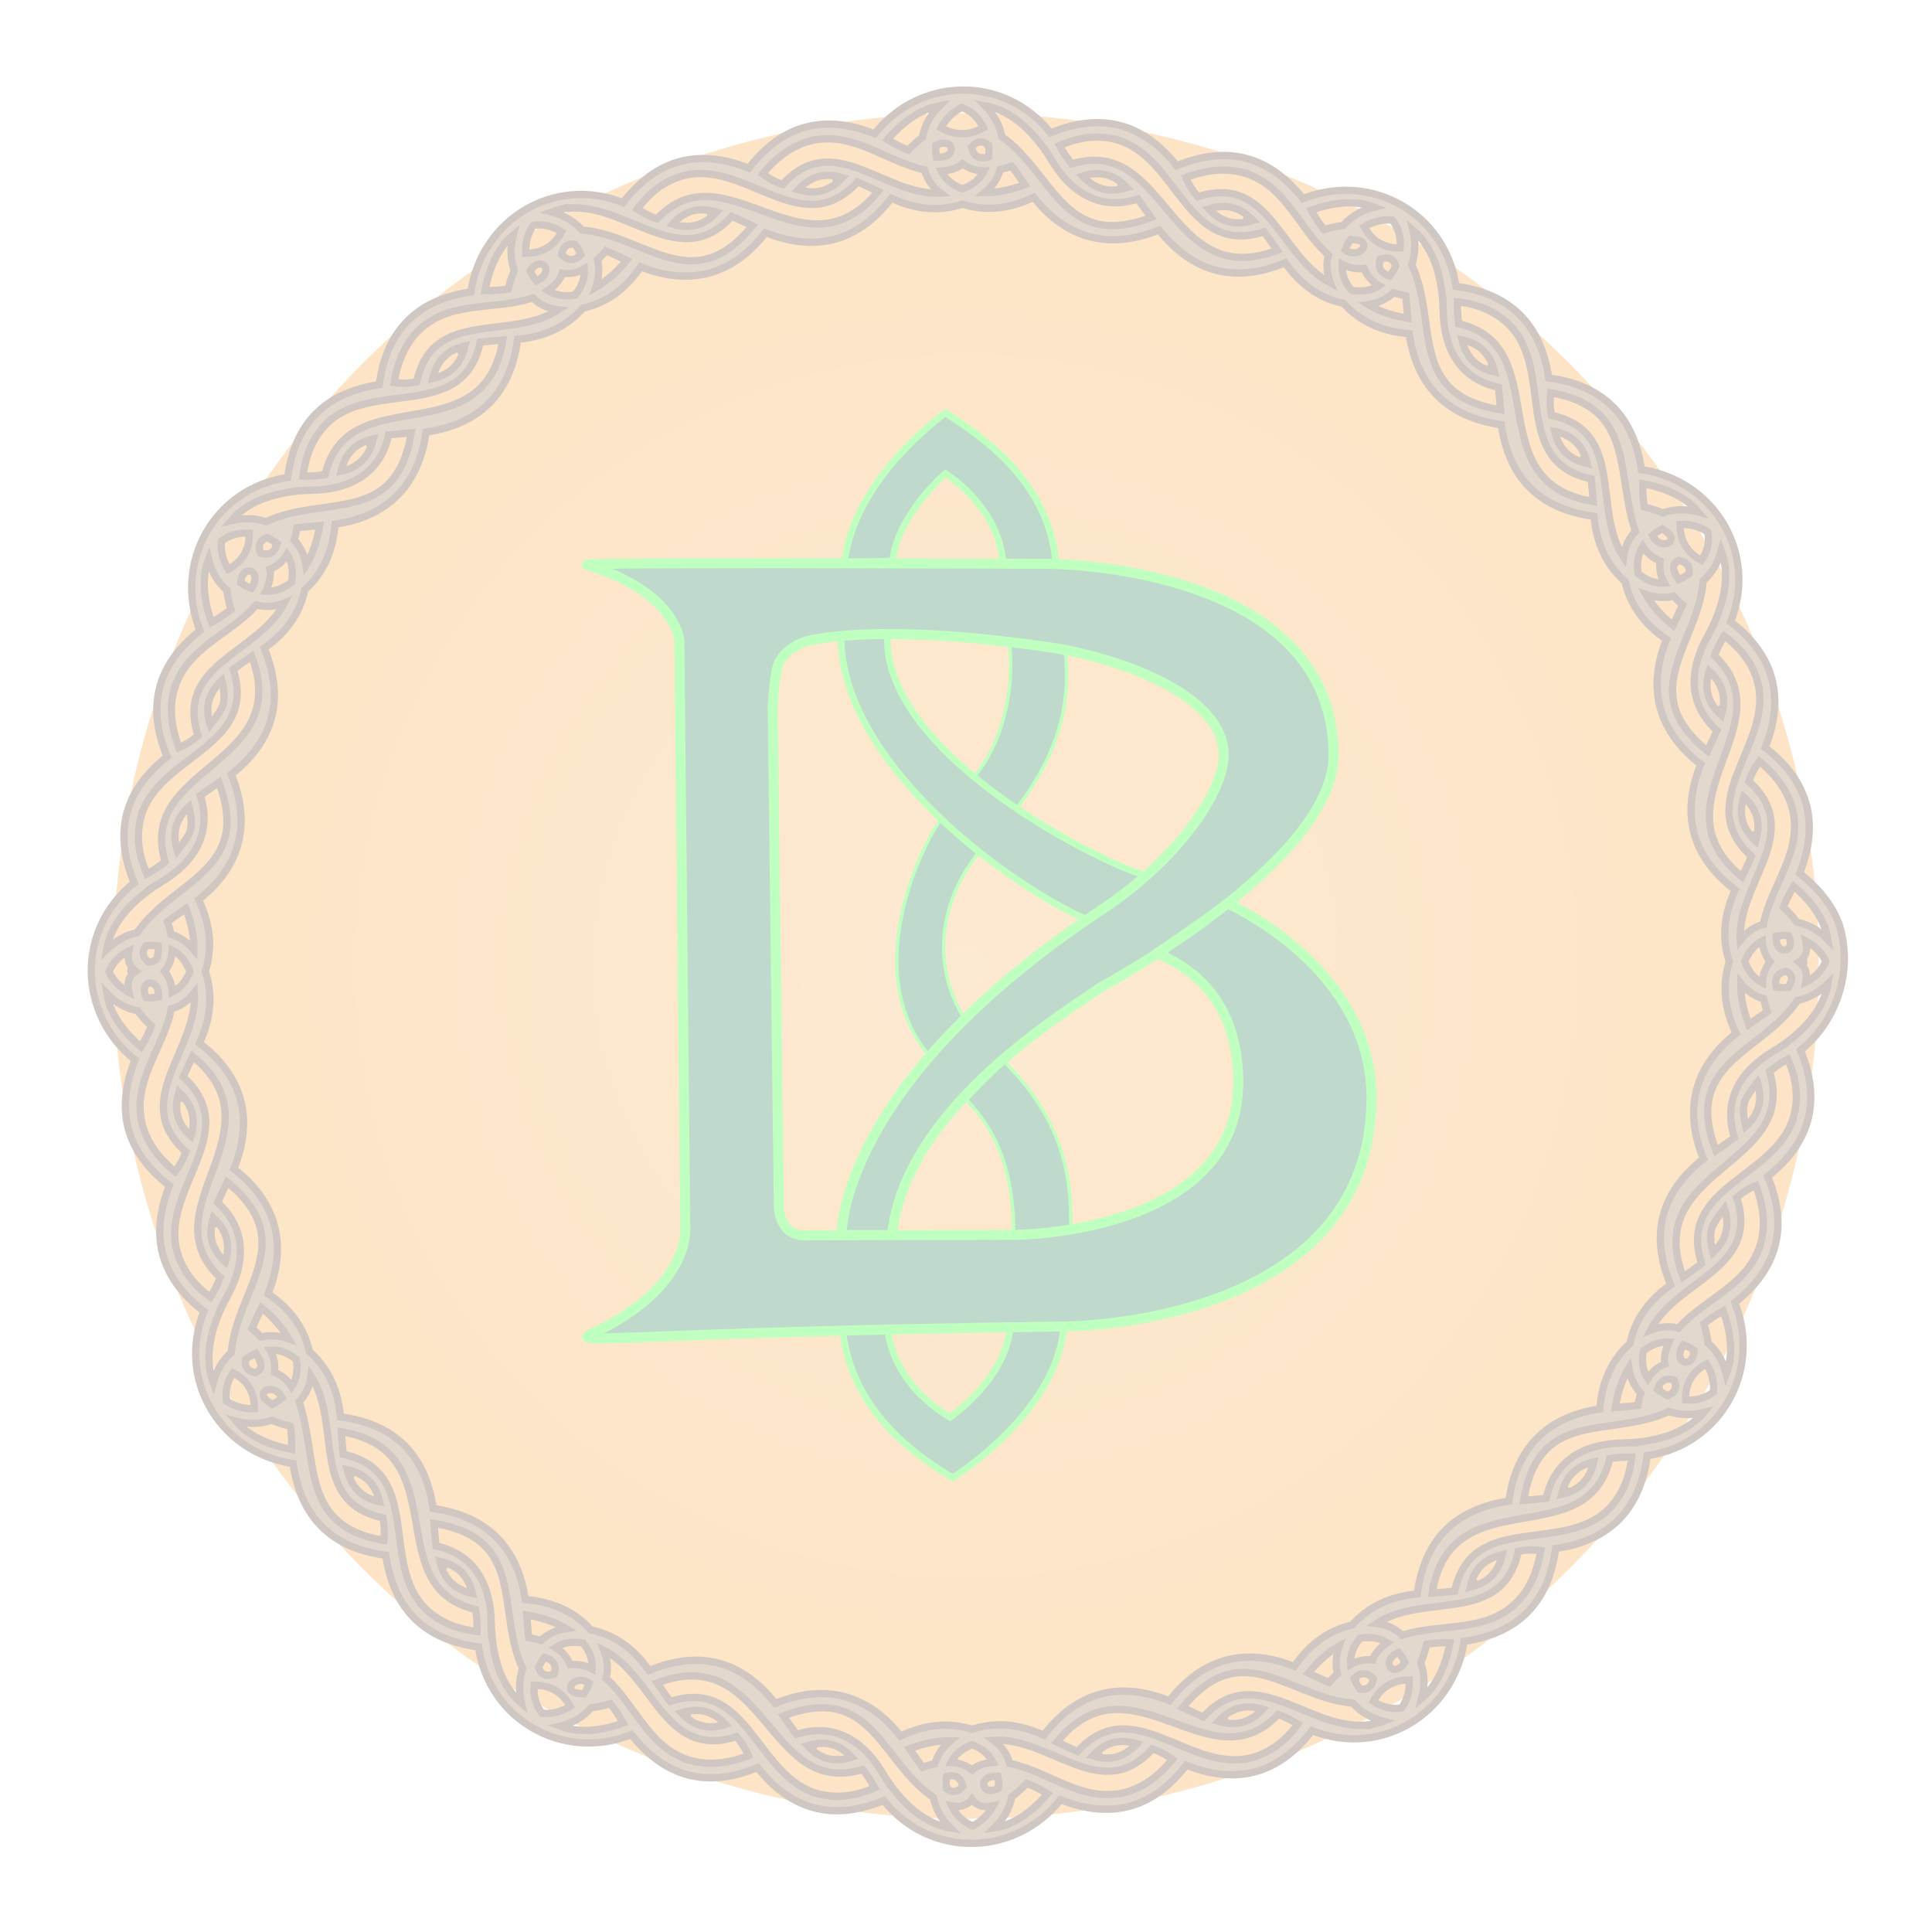 <?xml version="1.0" encoding="utf-8"?>

<!-- Designer: Steven Hay
     License: MIT
-->

<!DOCTYPE svg PUBLIC "-//W3C//DTD SVG 1.1//EN" "http://www.w3.org/Graphics/SVG/1.1/DTD/svg11.dtd">
<svg version="1.1"
	 id="svg2" sodipodi:docname="bitcoin-logo-noshadow.svg" inkscape:version="0.48.2 r9819" xmlns:dc="http://purl.org/dc/elements/1.1/" xmlns:cc="http://creativecommons.org/ns#" xmlns:rdf="http://www.w3.org/1999/02/22-rdf-syntax-ns#" xmlns:svg="http://www.w3.org/2000/svg" xmlns:sodipodi="http://sodipodi.sourceforge.net/DTD/sodipodi-0.dtd" xmlns:inkscape="http://www.inkscape.org/namespaces/inkscape"
	 xmlns="http://www.w3.org/2000/svg" xmlns:xlink="http://www.w3.org/1999/xlink" x="0px" y="0px" width="1in" height="1in"
	 viewBox="-34 -34 580 580" enable-background="new 0 0 1024 1024" xml:space="preserve">

	<!-- nice shadow with alpha 0.35 -->
	<filter id="dropShadowAlpha">
		<feColorMatrix result="matrixOut" in="SourceAlpha" type="saturate"
	      values="0.1" />
		<feGaussianBlur in="matrixOut" result="blur-out" stdDeviation="6" />
		<feColorMatrix in="blur-out" result="color-out" type="matrix"
		      values="0 0 0 0   0
		              0 0 0 0   0 
		              0 0 0 0   0 
		              0 0 0 0.35 0"/>
		<feBlend in="SourceGraphic" in2="color-out" mode="normal" />
	</filter>
	
	<g style="opacity: 0.25">
		<radialGradient id="coinShape" cx="256.028" cy="256.003" r="255.988" gradientUnits="userSpaceOnUse">
			<stop offset="0" style="stop-color:#F9AA4B"/>
			<stop offset="1" style="stop-color:#F7931A"/>
		</radialGradient>
		<circle cx="256" cy="256" r="256" fill="url(#coinShape)" filter="url(#dropShadowAlpha)" />
<g id="B_gradient" filter="url(#dropShadowAlpha)">
	<g id="XMLID_3_">
		<g>
			<path fill="#006837" d="M267.362,284.56c12.797,13.063,20.853,27.315,20.038,50.53l-17.054,1.63
				c0-18.271-4.623-30.62-14.189-40.589L267.362,284.56z"/>
		</g>
		<g>
			<path fill="none" stroke="#00FF00" stroke-miterlimit="10" d="M256.157,296.131c9.566,9.969,14.189,22.317,14.189,40.589
				l17.054-1.63c0.814-23.215-7.241-37.468-20.038-50.53L256.157,296.131z"/>
		</g>
	</g>
	<path fill="#006837" stroke="#00FF00" stroke-width="2" stroke-miterlimit="10" d="M282.99,135.289
		c-1.986-25.323-23.207-38.778-33.149-45.31c0,0-27.572,19.359-30.367,45.172l14.5-0.797c1.501-13.867,15.867-26.219,15.867-26.219
		c5.34,3.508,16.171,12.968,17.24,26.571L282.99,135.289z"/>
	<path fill="#006837" stroke="#00FF00" stroke-width="2" stroke-miterlimit="10" d="M285.313,364.219
		c-1.884,25.896-33.298,45.424-33.298,45.424c-10.166-6.179-30.208-19.2-33.084-44.438l13.472-0.771
		c1.721,15.096,12.714,23.357,18.795,27.053c0,0,16.893-11.563,18.02-27.053L285.313,364.219z"/>
	<path fill="#006837" stroke="#00FF00" stroke-miterlimit="10" d="M258.624,198.976c8.271-9.869,11.998-25.563,10.472-39.732
		l9.13,1.356l7.543,1.025c2.218,18.973-4.603,33.846-14.45,46.919"/>
	<g>
		<path fill="#006837" stroke="#00FF00" stroke-miterlimit="10" d="M245.155,283.111c-20.945-24.394-3.255-62.365,3.613-71.508
			l11.207,10.161c-11.732,14.165-14.71,34.056-4.357,50.159L245.155,283.111z"/>
	</g>
	<path fill="#006837" stroke="#00FF00" stroke-width="2" stroke-miterlimit="10" d="M292.298,242.088
		c-25.802-11.596-73.829-48.033-73.809-84.929l13.958-0.825c-2.061,36.529,66.376,69.887,77.665,72.504L292.298,242.088z"/>
	<path fill="#006837" stroke="#00FF00" stroke-width="3" stroke-miterlimit="10" d="M334.596,237.27
		c0,0,43.137,19.028,43.137,58.166c0,69.071-92.42,68.782-92.42,68.782c-130.445,1.722-149.219,5.693-141.667,2.179
		c29.979-13.959,28.084-31.828,28.084-31.828l-1.776-176.069c0,0-0.366-14.362-27.736-22.949
		c-2.829-0.888,138.281-0.284,138.281-0.284s85.6-0.202,85.847,57.323c0.137,32.286-69.803,69.731-69.803,69.731
		c-8.351,6.159-58.897,35.61-62.733,74.432h-15.122c0,0-1.343-45.08,78.142-97.715c23.004-15.233,36.543-35.399,36.543-46.448
		c-0.009-18.345-32.452-29.366-52.407-32.277c-53.935-7.855-73.342-1.648-73.342-1.648s-6.985,2.105-8.358,8.056
		c-0.878,3.79-1.3,11.287-1.3,11.287l1.831,149.521c0,0-0.41,9.121,7.598,9.326l62.954-0.135c0-0.001,67.41,0,67.375-45.81
		c-0.014-17.696-7.266-31.59-24.364-38.707c0,0,19.186-13.086,21.032-15.036"/>
	<path fill="#006837" stroke="#00FF00" stroke-width="4" stroke-linecap="round" stroke-linejoin="round" d="M219.046,336.188"/>
</g>
<g id="Rope" transform="translate(-17.1,-17.1) scale(1.094)" filter="url(#dropShadowAlpha)">
	<path fill="#8C6239" stroke="#42210B" stroke-width="2" stroke-miterlimit="10" d="M489.61,239.538
		c-1.499-5.47-5.238-10.585-11.214-15.342c5.53-13.903,2.378-25.404-9.461-34.5c5.531-13.903,2.378-25.403-9.46-34.5
		c7.497-18.98-4.618-38.813-24.491-41.783c-2.164-14.807-10.647-23.188-25.449-25.141c-2.163-14.807-10.646-23.187-25.449-25.141
		c-2.995-20.136-23.285-31.481-42.011-24.084c-9.29-11.732-20.828-14.736-34.618-9.014c-9.29-11.731-20.831-14.736-34.621-9.014
		c-12.679-15.929-35.773-15.485-48.289,0.232c-13.903-5.536-25.403-2.386-34.503,9.452c-13.902-5.537-25.403-2.387-34.503,9.45
		c-18.985-7.505-38.811,4.628-41.777,24.5c-14.806,2.169-23.183,10.655-25.133,25.458c-14.806,2.168-23.184,10.654-25.134,25.457
		c-20.132,3.001-31.463,23.3-24.075,42.021c-11.734,9.286-14.742,20.825-9.024,34.617c-11.735,9.286-14.743,20.824-9.024,34.616
		C5.435,239.5,5.879,262.86,21.599,275.381c-5.539,13.902-2.389,25.403,9.447,34.505c-5.538,13.901-2.39,25.401,9.446,34.504
		c-7.504,18.977,4.607,38.816,24.477,41.794c2.16,14.808,10.64,23.191,25.44,25.15c2.159,14.808,10.639,23.191,25.44,25.15
		c2.988,20.136,23.253,31.477,41.98,24.09c9.284,11.735,20.822,14.746,34.616,9.03c9.283,11.737,20.822,14.747,34.615,9.03
		c12.679,15.946,35.994,15.499,48.51-0.232c13.904,5.529,25.403,2.374,34.498-9.467c13.904,5.529,25.403,2.373,34.498-9.469
		c18.986,7.496,38.788-4.634,41.743-24.507c14.807-2.175,23.181-10.663,25.126-25.466c14.805-2.174,23.179-10.662,25.124-25.466
		c20.129-3.009,31.456-23.313,24.06-42.031c11.729-9.289,14.733-20.83,9.011-34.619c11.729-9.29,14.733-20.83,9.009-34.621
		C488.343,265.032,492.901,251.525,489.61,239.538C488.111,234.068,490.546,242.945,489.61,239.538z M469.511,262.109
		c-1.674,1.221-3.365,2.419-5.073,3.591c-1.555-4.101-2.273-7.857-2.19-11.283c1.733,2.103,3.829,3.519,6.286,4.248
		C468.756,259.786,469.073,260.932,469.511,262.109z M460.954,268.154c-11.331,8.958-14.583,20.638-8.947,34.379
		c-11.731,9.291-14.734,20.831-9.011,34.62c-6.114,4.3-9.83,9.647-11.145,16.041c-4.93,4.451-7.697,10.45-8.303,17.999
		c-14.291,2.086-22.952,10.571-24.948,25.288c-14.806,2.175-23.18,10.663-25.124,25.466c-7.542,0.709-13.504,3.558-17.888,8.55
		c-6.362,1.404-11.649,5.187-15.859,11.348c-13.417-5.348-25.163-2.338-34.258,9.401c-13.904-5.529-25.403-2.374-34.498,9.467
		c-6.842-3.159-13.393-3.689-19.648-1.592c-6.29-2.029-12.841-1.417-19.653,1.832c-8.95-11.334-20.629-14.594-34.373-8.968
		c-9.284-11.736-20.822-14.746-34.615-9.029c-4.285-6.12-9.619-9.835-16-11.146c-4.441-4.938-10.438-7.711-17.989-8.32
		c-2.07-14.294-10.548-22.964-25.262-24.974c-2.159-14.809-10.64-23.192-25.441-25.151c-0.699-7.543-3.542-13.508-8.529-17.896
		c-1.396-6.378-5.179-11.681-11.347-15.904c5.357-13.412,2.354-25.161-9.38-34.263c5.539-13.9,2.389-25.403-9.446-34.504
		c3.168-6.855,3.699-13.415,1.592-19.683c2.034-6.301,1.425-12.862-1.827-19.684c11.334-8.952,14.591-20.632,8.961-34.375
		c11.733-9.286,14.742-20.825,9.024-34.617c6.12-4.297,9.836-9.644,11.151-16.039c4.932-4.446,7.701-10.444,8.308-17.994
		c14.292-2.081,22.956-10.563,24.958-25.279c14.806-2.168,23.184-10.654,25.134-25.457c7.549-0.704,13.515-3.553,17.897-8.549
		c6.371-1.391,11.664-5.172,15.879-11.344c13.413,5.356,25.16,2.352,34.261-9.385c13.901,5.536,25.402,2.385,34.503-9.451
		c6.806,3.16,13.32,3.704,19.546,1.635c6.26,1.996,12.778,1.372,19.551-1.873c8.957,11.331,20.639,14.584,34.38,8.951
		c9.288,11.731,20.828,14.736,34.617,9.013c4.293,6.111,9.632,9.824,16.017,11.141c4.446,4.938,10.445,7.712,17.999,8.322
		c2.076,14.293,10.556,22.958,25.271,24.965c2.164,14.807,10.647,23.187,25.45,25.141c0.7,7.543,3.547,13.507,8.535,17.892
		c1.39,6.38,5.173,11.68,11.353,15.899c-5.352,13.416-2.344,25.161,9.394,34.259c-5.532,13.904-2.379,25.404,9.461,34.5
		c-3.165,6.854-3.693,13.415-1.586,19.682C457.088,254.771,457.7,261.334,460.954,268.154z M454.747,366.533
		c-2.197,1.695-4.749,2.419-7.656,2.17c-0.098-4.453,1.825-7.746,5.769-9.874C454.355,361.248,454.984,363.815,454.747,366.533
		C454.1,367.041,454.847,365.758,454.747,366.533z M431.516,359.994c0.43,2.72,1.531,5.018,3.304,6.894
		c-0.349,1.049-0.634,2.161-0.836,3.354c-2.062,0.218-4.124,0.408-6.19,0.57C428.494,366.507,429.743,362.91,431.516,359.994
		C431.894,362.185,429.743,362.91,431.516,359.994z M439.431,365.847c0.675-2.472,2.204-3.328,4.589-2.569
		c0.767,2.087,0.158,3.504-1.824,4.25C441.199,367.088,440.277,366.526,439.431,365.847
		C439.937,364.822,440.277,366.526,439.431,365.847z M449.429,355.128c-0.277,5.455-6.212,3.387-2.922-1.52
		C447.569,353.988,448.543,354.498,449.429,355.128C449.389,355.898,448.543,354.498,449.429,355.128z M441.608,355.404
		c-0.342,1.311-0.396,2.453-0.178,3.436c-2.035,0.821-3.602,2.168-4.699,4.043c-1.343-2.067-1.771-4.584-1.248-7.57
		c2.207-1.806,4.569-2.633,7.089-2.492C442.167,353.66,441.839,354.519,441.608,355.404
		C441.267,356.715,441.839,354.519,441.608,355.404z M366.444,453.315c-1.771-0.22-3.445-0.85-5.023-1.876
		c2.102-3.916,5.386-5.88,9.855-5.89c0.142,2.85-0.543,5.403-2.058,7.661C368.316,453.363,367.394,453.408,366.444,453.315
		C364.673,453.096,367.394,453.408,366.444,453.315z M351.325,442.617c0.065,0.412,0.149,0.813,0.238,1.21
		c-0.801,0.716-1.578,1.515-2.326,2.417c-1.894-0.841-3.775-1.71-5.644-2.604c2.699-3.3,5.511-5.75,8.43-7.39
		C351.329,438.259,351.087,440.379,351.325,442.617C351.391,443.029,351.087,440.379,351.325,442.617z M356.113,445.194
		c1.834-1.831,3.6-1.817,5.3,0.045c-0.379,2.171-1.606,3.103-3.681,2.795C357.066,447.157,356.525,446.211,356.113,445.194
		C357.078,444.548,356.525,446.211,356.113,445.194z M370.083,440.679c-2.979,4.649-7.115-0.108-1.809-2.717
		C369.013,438.806,369.617,439.711,370.083,440.679C369.655,441.348,369.617,439.711,370.083,440.679z M363.144,437.056
		c-0.994,1.007-1.626,2.012-1.912,3.015c-2.157-0.259-4.171,0.153-6.042,1.236c-0.189-2.469,0.654-4.868,2.544-7.197
		c2.849-0.521,5.334-0.1,7.474,1.233C364.461,435.855,363.768,436.422,363.144,437.056
		C362.149,438.063,363.768,436.422,363.144,437.056z M253.333,484.456c-0.59,0.46-1.222,0.83-1.891,1.125
		c-2.562-1.032-4.468-2.855-5.715-5.47c2.32,0.487,4.173-0.107,5.54-1.824c1.216,1.804,3.151,2.401,5.802,1.801
		C256.183,481.745,254.942,483.203,253.333,484.456C252.743,484.916,254.942,483.203,253.333,484.456z M237.712,469.514
		c-1.219-1.676-2.415-3.367-3.588-5.074c4.079-1.546,7.817-2.262,11.229-2.187c-2.107,1.737-3.525,3.836-4.255,6.297
		C239.995,468.771,238.869,469.084,237.712,469.514z M244.278,475.357c-0.135-1.112-0.123-2.222,0.041-3.327
		c2.439-0.623,3.921,0.275,4.444,2.695C247.381,476.395,245.887,476.604,244.278,475.357
		C244.143,474.245,244.947,475.708,244.278,475.357z M258.527,475.299c-4.777,2.398-5.926-3.675-0.163-3.336
		C258.579,473.09,258.628,474.202,258.527,475.299C257.866,475.631,258.628,474.202,258.527,475.299z M254.465,468.619
		c-1.36,0.373-2.407,0.925-3.157,1.646c-1.714-1.341-3.649-2.024-5.805-2.046c1.092-2.203,3.029-3.837,5.833-4.891
		c2.67,0.996,4.57,2.614,5.722,4.845C256.172,468.245,255.308,468.389,254.465,468.619
		C253.104,468.992,255.308,468.389,254.465,468.619z M133.296,454.687c-1.699-2.204-2.42-4.763-2.162-7.68
		c4.446-0.052,7.745,1.884,9.894,5.808C138.601,454.313,136.023,454.937,133.296,454.687
		C132.789,454.038,134.081,454.79,133.296,454.687z M142.475,449.066c-3.266-0.853-0.052-5.181,3.779-2.593
		c-0.38,1.058-0.886,2.025-1.514,2.906C143.958,449.342,143.195,449.254,142.475,449.066
		C141.186,448.729,143.195,449.254,142.475,449.066z M136.592,443.968c-2.103,0.767-3.526,0.146-4.27-1.863
		c0.44-0.986,1-1.899,1.677-2.74C136.49,440.039,137.354,441.573,136.592,443.968C135.416,444.687,137.294,442.785,136.592,443.968z
		 M132.962,434.755c-1.041-0.346-2.143-0.628-3.325-0.832c-0.216-2.061-0.405-4.122-0.564-6.188
		c4.296,0.704,7.886,1.952,10.798,3.721C137.146,431.883,134.844,432.983,132.962,434.755
		C131.922,434.409,133.208,434.535,132.962,434.755z M147.05,442.539c-1.879-1.003-3.885-1.394-6.021-1.169
		c-0.825-2.035-2.177-3.604-4.057-4.703c2.074-1.341,4.599-1.76,7.592-1.227C146.37,437.65,147.194,440.018,147.05,442.539
		C146.201,442.126,147.194,440.018,147.05,442.539z M64.594,365.062c-1.146-1.808-2.719-3.129-4.72-3.965
		c0.267-2.155-0.137-4.168-1.213-6.039c2.465-0.185,4.861,0.66,7.185,2.55C66.358,360.448,65.931,362.929,64.594,365.062
		C64.085,364.32,65.931,362.929,64.594,365.062z M46.729,369.045c-0.447-2.761,0.15-5.352,1.788-7.771
		c3.934,2.081,5.884,5.36,5.849,9.836C51.526,371.244,48.981,370.556,46.729,369.045C46.582,368.151,47.294,369.449,46.729,369.045z
		 M56.113,358.788c0.265,0.965-0.205,1.786-1.403,2.459c-2.161-0.376-3.09-1.593-2.792-3.649c0.883-0.67,1.835-1.213,2.855-1.625
		C55.411,356.929,55.861,357.867,56.113,358.788C56.378,359.753,55.861,357.867,56.113,358.788z M57.441,368.534
		c-2.426-2.399,2.53-4.466,4.531-0.411c-0.849,0.739-1.761,1.344-2.737,1.809C58.58,369.51,57.967,369.054,57.441,368.534
		C56.493,367.598,57.967,369.054,57.441,368.534z M57.348,351.193c-0.407,0.064-0.803,0.146-1.196,0.231
		c-0.722-0.81-1.526-1.597-2.44-2.355c0.843-1.893,1.713-3.771,2.608-5.641c3.311,2.712,5.766,5.538,7.404,8.471
		C61.715,351.201,59.591,350.955,57.348,351.193C56.94,351.258,59.591,350.955,57.348,351.193z M31.837,256.82
		c-0.102-2.115-0.808-4.024-2.117-5.728c1.352-1.703,2.043-3.628,2.072-5.776c2.197,1.089,3.828,3.019,4.881,5.808
		C35.677,253.779,34.063,255.674,31.837,256.82C31.764,255.954,34.063,255.674,31.837,256.82z M28.05,258.127
		c-1.137,0.215-2.259,0.264-3.366,0.158C22.348,253.559,28.361,252.444,28.05,258.127C26.913,258.342,28.105,257.118,28.05,258.127z
		 M27.73,247.093c-0.252,0.968-1.068,1.447-2.442,1.432c-1.657-1.361-1.877-2.835-0.662-4.427c1.125-0.138,2.245-0.128,3.36,0.038
		C28.045,245.223,27.96,246.209,27.73,247.093C27.478,248.061,27.96,246.209,27.73,247.093z M21.76,251.061
		c-1.814,1.205-2.43,3.124-1.85,5.762c-2.475-1.315-4.297-3.18-5.466-5.595c1.034-2.544,2.85-4.437,5.447-5.68
		C19.424,247.857,20.029,249.702,21.76,251.061C19.945,252.266,20.029,249.702,21.76,251.061z M32.504,241.271
		c-0.345-0.132-0.688-0.244-1.032-0.356c-0.223-1.121-0.539-2.266-0.976-3.443c1.675-1.22,3.367-2.416,5.075-3.589
		c1.553,4.101,2.269,7.856,2.187,11.282C36.353,243.509,34.606,242.207,32.504,241.271C32.16,241.139,34.606,242.207,32.504,241.271
		z M45.3,133.057c2.198-1.694,4.751-2.417,7.659-2.168c0.095,4.453-1.829,7.745-5.772,9.874
		C45.692,138.344,45.063,135.776,45.3,133.057C45.95,132.549,45.201,133.833,45.3,133.057z M68.532,139.602
		c-0.431-2.72-1.532-5.018-3.303-6.895c0.35-1.048,0.635-2.159,0.838-3.352c2.06-0.218,4.124-0.407,6.189-0.568
		C71.553,133.092,70.303,136.687,68.532,139.602C68.155,137.412,70.303,136.687,68.532,139.602z M60.618,133.747
		c-0.675,2.473-2.205,3.33-4.59,2.57c-0.767-2.089-0.157-3.505,1.828-4.25C58.85,132.506,59.771,133.066,60.618,133.747
		C60.11,134.771,59.771,133.066,60.618,133.747z M50.617,144.464c0.278-5.457,6.213-3.387,2.92,1.52
		C52.475,145.604,51.502,145.095,50.617,144.464C50.656,143.693,51.502,145.095,50.617,144.464z M58.437,144.19
		c0.342-1.311,0.396-2.454,0.179-3.437c2.035-0.821,3.602-2.167,4.701-4.042c1.343,2.068,1.771,4.586,1.246,7.571
		c-2.208,1.806-4.571,2.632-7.091,2.492C57.877,145.935,58.206,145.075,58.437,144.19C58.778,142.879,58.206,145.075,58.437,144.19z
		 M133.637,46.308c1.769,0.221,3.442,0.85,5.019,1.875c-2.081,3.933-5.358,5.889-9.833,5.867c-0.14-2.842,0.546-5.39,2.056-7.643
		C131.775,46.257,132.693,46.216,133.637,46.308C135.406,46.528,132.693,46.216,133.637,46.308z M148.75,57.011
		c-0.065-0.409-0.147-0.808-0.234-1.203c0.807-0.72,1.591-1.523,2.347-2.434c1.893,0.843,3.774,1.712,5.643,2.607
		c-2.708,3.305-5.528,5.757-8.454,7.396C148.745,61.372,148.989,59.25,148.75,57.011C148.685,56.602,148.989,59.25,148.75,57.011z
		 M138.687,54.374c0.375-2.162,1.593-3.093,3.652-2.792c0.67,0.882,1.212,1.832,1.627,2.852
		C142.137,56.251,140.378,56.23,138.687,54.374C138.653,52.996,139.359,55.573,138.687,54.374z M130.008,58.917
		c2.969-4.607,7.086,0.126,1.813,2.731C131.08,60.8,130.474,59.89,130.008,58.917C130.432,58.259,130.474,59.89,130.008,58.917z
		 M136.932,62.567c0.998-1.011,1.632-2.02,1.917-3.027c2.155,0.264,4.166-0.143,6.037-1.221c0.188,2.466-0.654,4.863-2.54,7.188
		c-2.844,0.517-5.325,0.093-7.46-1.24C135.625,63.758,136.311,63.195,136.932,62.567C137.93,61.557,136.311,63.195,136.932,62.567z
		 M262.188,30.146c1.221,1.675,2.417,3.367,3.591,5.073c-3.997,1.516-7.666,2.235-11.023,2.195c2.12-1.75,3.546-3.866,4.277-6.348
		C260.062,30.846,261.111,30.546,262.188,30.146z M255.854,24.434c0.116,1.062,0.098,2.12-0.059,3.173
		c-2.548,0.716-4.103-0.173-4.661-2.667C252.596,23.213,254.168,23.045,255.854,24.434C255.971,25.496,255.107,24.02,255.854,24.434
		z M250.936,15.321c1.459,1.106,2.613,2.537,3.473,4.277c-3.848,2.188-7.718,2.2-11.608,0.036c1.338-2.548,3.252-4.413,5.741-5.594
		C249.377,14.358,250.177,14.777,250.936,15.321C252.395,16.427,250.177,14.777,250.936,15.321z M241.356,24.482
		c5.014-2.644,6.241,3.691,0.174,3.206C241.327,26.606,241.271,25.538,241.356,24.482C242.092,24.094,241.271,25.538,241.356,24.482
		z M245.645,31.046c1.298-0.356,2.312-0.874,3.053-1.547c1.755,1.316,3.723,1.968,5.907,1.956c-1.106,2.228-3.076,3.876-5.936,4.926
		c-2.723-0.991-4.657-2.622-5.823-4.878C243.803,31.438,244.738,31.293,245.645,31.046
		C246.943,30.689,244.738,31.293,245.645,31.046z M366.616,44.931c1.694,2.199,2.415,4.753,2.161,7.664
		c-4.453,0.083-7.743-1.846-9.873-5.788C361.326,45.313,363.897,44.688,366.616,44.931C367.122,45.577,365.837,44.83,366.616,44.931
		z M357.435,50.547c3.277,0.853,0.053,5.169-3.758,2.606c0.381-1.061,0.89-2.033,1.521-2.917
		C355.97,50.276,356.724,50.362,357.435,50.547C358.725,50.883,356.724,50.362,357.435,50.547z M363.34,55.654
		c2.093-0.765,3.512-0.153,4.256,1.838c-0.441,0.991-1.002,1.911-1.684,2.755C363.438,59.573,362.579,58.042,363.34,55.654
		C364.516,54.937,362.639,56.837,363.34,55.654z M366.949,64.859c1.047,0.349,2.158,0.634,3.349,0.837
		c0.217,2.061,0.406,4.124,0.566,6.189c-4.306-0.704-7.899-1.956-10.816-3.729C362.77,67.729,365.07,66.629,366.949,64.859
		C367.996,65.208,366.706,65.077,366.949,64.859z M352.882,57.086c1.879,0.998,3.886,1.382,6.02,1.152
		c0.82,2.037,2.167,3.605,4.042,4.706c-2.07,1.339-4.591,1.763-7.58,1.234C353.562,61.969,352.738,59.606,352.882,57.086
		C353.727,57.495,352.738,59.606,352.882,57.086z M435.363,134.533c1.147,1.807,2.721,3.128,4.723,3.964
		c-0.266,2.155,0.139,4.168,1.216,6.04c-2.466,0.185-4.862-0.66-7.187-2.549C433.602,139.146,434.029,136.667,435.363,134.533
		C435.874,135.273,434.029,136.667,435.363,134.533z M453.23,130.545c0.446,2.761-0.148,5.352-1.786,7.773
		c-3.934-2.083-5.885-5.363-5.855-9.839C448.433,128.344,450.978,129.033,453.23,130.545
		C453.379,131.438,452.666,130.14,453.23,130.545z M443.849,140.804c-0.265-0.965,0.203-1.786,1.401-2.459
		c2.162,0.375,3.094,1.593,2.792,3.651c-0.882,0.669-1.833,1.211-2.854,1.625C444.552,142.664,444.1,141.726,443.849,140.804
		C443.584,139.839,444.1,141.726,443.849,140.804z M442.519,131.06c2.427,2.397-2.527,4.466-4.532,0.411
		c0.849-0.74,1.76-1.345,2.736-1.81C441.377,130.083,441.99,130.539,442.519,131.06C443.466,131.997,441.99,130.539,442.519,131.06z
		 M442.618,148.401c0.406-0.064,0.803-0.146,1.194-0.233c0.722,0.81,1.528,1.595,2.439,2.353c-0.843,1.893-1.71,3.774-2.605,5.644
		c-3.311-2.711-5.766-5.536-7.406-8.468C438.251,148.394,440.374,148.639,442.618,148.401
		C443.024,148.337,440.374,148.639,442.618,148.401z M468.166,242.763c0.102,2.114,0.809,4.023,2.118,5.726
		c-1.353,1.703-2.043,3.628-2.071,5.776c-2.198-1.089-3.829-3.017-4.883-5.805C464.326,245.803,465.939,243.909,468.166,242.763
		C468.238,243.627,465.939,243.909,468.166,242.763z M476.149,253.498c-0.175,0.672-0.435,1.332-0.771,1.984
		c-1.123,0.138-2.243,0.129-3.359-0.036c-0.603-2.411,0.296-3.874,2.696-4.39C475.928,251.714,476.402,252.53,476.149,253.498
		C475.975,254.17,476.402,252.53,476.149,253.498z M471.951,241.455c1.136-0.215,2.26-0.264,3.367-0.16
		C477.654,246.02,471.644,247.136,471.951,241.455C473.087,241.239,471.896,242.463,471.951,241.455z M478.242,248.519
		c1.815-1.205,2.431-3.126,1.85-5.762c2.475,1.314,4.299,3.179,5.468,5.594c-1.035,2.543-2.851,4.437-5.447,5.681
		C480.579,251.721,479.975,249.876,478.242,248.519C480.058,247.314,479.975,249.876,478.242,248.519z M485.748,240.598
		c0.167,0.605,0.28,1.192,0.371,1.772c-2.457-2.532-5.281-4.113-8.477-4.745c-0.972-1.352-2.202-2.738-3.714-4.163
		c0.777-1.99,1.726-3.894,2.847-5.708C481.521,231.81,484.514,236.093,485.748,240.598
		C485.915,241.203,484.514,236.093,485.748,240.598z M476.288,206.097c3.291,12.004-5.675,21.071-7.843,32.085
		c-2.506,0.713-4.615,2.171-6.329,4.374c-0.919-15.736,17.797-29.625,2.353-43.594c0.668-1.992,1.64-3.814,2.913-5.468
		C472.084,197.393,475.054,201.593,476.288,206.097C478.007,212.37,475.054,201.593,476.288,206.097z M466.353,215.306
		c-3.676-3.315-4.778-7.336-3.307-12.063C466.723,206.559,467.826,210.58,466.353,215.306
		C464.448,213.404,467.025,212.698,466.353,215.306z M466.827,171.597c4.686,17.082-18.379,32.757-1.653,47.924
		c-0.842,1.894-1.711,3.774-2.606,5.643c-24.937-20.419,12.444-41.858-7.56-60.702c0.728-1.884,1.62-3.684,2.672-5.402
		C462.456,162.59,465.505,166.771,466.827,171.597C468.548,177.87,465.505,166.771,466.827,171.597z M456.895,180.806
		c-3.679-3.314-4.782-7.335-3.31-12.063C457.264,172.058,458.365,176.079,456.895,180.806
		C454.988,178.905,457.611,178.36,456.895,180.806z M453.244,158.979c-5.104,8.958-5.746,18.594,2.469,26.042
		c-0.842,1.894-1.71,3.774-2.605,5.643c-20.078-16.438-2.635-29.18-1.165-46.748c2.4-2.17,4.048-4.937,4.943-8.301
		C459.791,143.399,456.931,152.117,453.244,158.979C452.078,161.026,457.713,150.661,453.244,158.979z M449.556,123.937
		c0.376,0.371,0.72,0.747,1.04,1.128c-3.41-0.906-6.662-0.82-9.761,0.258c-1.469-0.643-3.154-1.198-5.082-1.652
		c-0.323-2.113-0.454-4.236-0.393-6.368C441.501,118.441,446.233,120.654,449.556,123.937
		C449.932,124.308,446.233,120.654,449.556,123.937z M410.09,92.338c23.104,3.926,17.816,21.903,23.235,38.054
		c-1.814,1.883-2.903,4.221-3.265,7.012c-8.625-13.164,0.569-34.512-19.759-38.874C409.885,96.471,409.813,94.406,410.09,92.338z
		 M420.11,111.739c-4.843-1.031-7.81-3.962-8.898-8.791C416.055,103.978,419.021,106.909,420.11,111.739
		C417.511,111.045,419.388,109.144,420.11,111.739z M398.657,73.654c12.601,12.449,0.472,37.557,22.539,42.325
		c0.219,2.06,0.406,4.123,0.567,6.189c-31.808-5.207-10.162-42.472-36.91-48.78c-0.312-1.996-0.44-4-0.389-6.014
		C390.367,68.042,395.098,70.138,398.657,73.654C403.283,78.225,395.098,70.138,398.657,73.654z M394.662,86.598
		c-4.845-1.03-7.81-3.96-8.898-8.791C390.606,78.837,393.572,81.768,394.662,86.598C392.063,85.904,394.058,84.121,394.662,86.598z
		 M380.583,69.523c0.059,10.311,4.327,18.975,15.165,21.314c0.218,2.061,0.405,4.124,0.566,6.19
		c-25.539-4.183-16.927-23.875-24.357-39.825c1.001-3.046,1.103-6.23,0.304-9.553C378.513,52.993,380.345,61.795,380.583,69.523
		C380.598,71.878,380.291,60.085,380.583,69.523z M359.958,40.857c0.595,0.155,1.15,0.344,1.688,0.548
		c-3.482,0.854-6.313,2.526-8.489,5.014c-1.608,0.179-3.361,0.544-5.28,1.123c-1.337-1.667-2.512-3.438-3.526-5.316
		C350.233,40.136,355.438,39.681,359.958,40.857C360.553,41.012,355.438,39.681,359.958,40.857z M325.339,31.844
		c11.964,3.115,15.404,15.274,23.74,22.676c-0.649,2.529-0.464,5.09,0.559,7.682c-13.919-7.169-16.654-30.061-36.38-23.674
		c-1.394-1.573-2.489-3.324-3.285-5.253C315.697,31.144,320.817,30.667,325.339,31.844
		C331.633,33.482,320.817,30.667,325.339,31.844z M328.363,45.047c-4.707,1.534-8.742,0.483-12.104-3.151
		C320.967,40.363,325.001,41.413,328.363,45.047C325.765,45.75,326.438,43.164,328.363,45.047z M290.719,22.83
		c17.138,4.462,19.223,32.273,40.709,25.344c1.22,1.674,2.416,3.366,3.59,5.074c-30.139,11.424-30.068-31.67-56.38-23.733
		c-1.269-1.571-2.385-3.241-3.349-5.01C280.731,22.125,285.877,21.569,290.719,22.83C297.013,24.469,285.877,21.569,290.719,22.83z
		 M293.744,36.034c-4.709,1.534-8.743,0.483-12.105-3.152C286.347,31.348,290.382,32.399,293.744,36.034
		C291.145,36.736,291.981,34.193,293.744,36.034z M273.008,28.307c5.214,8.896,13.247,14.256,23.8,10.853
		c1.221,1.674,2.417,3.366,3.59,5.074c-24.087,9.131-26.61-12.031-40.905-22.183c-0.66-3.173-2.194-6.006-4.602-8.497
		C262.959,15.058,268.938,21.752,273.008,28.307C274.198,30.339,268.027,20.284,273.008,28.307z M240.949,13.903
		c0.496-0.135,0.981-0.244,1.459-0.33c-2.546,2.519-4.131,5.409-4.755,8.672c-1.25,0.935-2.529,2.084-3.842,3.477
		c-1.991-0.778-3.894-1.728-5.708-2.849C232.161,18.127,236.444,15.137,240.949,13.903
		C241.445,13.768,236.444,15.137,240.949,13.903z M206.447,23.354c11.878-3.254,20.93,5.487,31.794,7.798
		c0.716,2.533,2.184,4.666,4.405,6.398c-15.64,0.726-29.424-17.75-43.336-2.378c-1.992-0.669-3.814-1.641-5.467-2.915
		C197.741,27.556,201.941,24.588,206.447,23.354C212.721,21.636,201.941,24.588,206.447,23.354z M215.653,33.291
		c-3.315,3.677-7.336,4.778-12.063,3.304C206.905,32.918,210.926,31.817,215.653,33.291
		C213.751,35.195,213.045,32.618,215.653,33.291z M171.944,32.805c17.083-4.679,32.752,18.389,47.923,1.667
		c1.893,0.843,3.774,1.711,5.643,2.607c-20.427,24.93-41.857-12.457-60.704,7.544c-1.884-0.729-3.684-1.621-5.402-2.674
		C162.936,37.175,167.119,34.127,171.944,32.805C178.217,31.087,167.119,34.127,171.944,32.805z M181.151,42.742
		c-3.316,3.677-7.337,4.778-12.064,3.305C172.402,42.37,176.424,41.269,181.151,42.742
		C179.249,44.646,178.705,42.025,181.151,42.742z M137.442,42.256c17.163-4.701,32.897,18.228,47.923,1.667
		c1.893,0.843,3.773,1.712,5.642,2.607c-16.441,20.068-29.183,2.633-46.75,1.151c-2.174-2.4-4.945-4.046-8.312-4.939
		C136.421,42.565,136.917,42.4,137.442,42.256C143.714,40.538,136.917,42.4,137.442,42.256z M124.283,50.081
		c0.367-0.372,0.741-0.714,1.118-1.032c-0.9,3.408-0.81,6.66,0.269,9.758c-0.641,1.469-1.195,3.151-1.648,5.078
		c-2.113,0.324-4.235,0.454-6.367,0.393C118.791,58.138,121.002,53.405,124.283,50.081C124.65,49.708,121.002,53.405,124.283,50.081
		z M99.149,75.537c8.712-8.823,20.997-5.665,31.594-9.228c1.885,1.814,4.227,2.899,7.021,3.256
		c-13.161,8.638-34.518-0.557-38.875,19.776c-2.06,0.417-4.124,0.489-6.192,0.215C93.717,83.533,95.868,78.861,99.149,75.537
		C103.719,70.909,95.868,78.861,99.149,75.537z M112.095,79.529c-1.03,4.842-3.959,7.81-8.788,8.9
		C104.336,83.587,107.265,80.62,112.095,79.529C111.402,82.129,109.5,80.252,112.095,79.529z M74.016,100.994
		c12.444-12.604,37.558-0.482,42.318-22.553c2.06-0.218,4.124-0.407,6.189-0.569c-5.197,31.81-42.47,10.175-48.769,36.926
		c-1.995,0.312-4,0.442-6.014,0.39C68.407,109.287,70.501,104.554,74.016,100.994C78.586,96.365,70.501,104.554,74.016,100.994z
		 M86.961,104.986c-1.03,4.843-3.959,7.81-8.789,8.901C79.202,109.044,82.131,106.077,86.961,104.986
		C86.268,107.586,84.485,105.589,86.961,104.986z M69.891,119.068c10.311-0.063,18.973-4.331,21.31-15.17
		c2.061-0.218,4.125-0.407,6.19-0.568c-4.175,25.553-23.882,16.925-39.83,24.375c-3.047-1.001-6.232-1.098-9.556-0.292
		C53.331,121.148,62.169,119.31,69.891,119.068C72.247,119.054,60.453,119.364,69.891,119.068z M41.238,139.707
		c0.154-0.591,0.342-1.143,0.544-1.676c0.857,3.476,2.529,6.301,5.015,8.475c0.177,1.61,0.543,3.365,1.122,5.284
		c-1.668,1.337-3.44,2.513-5.318,3.526C40.514,149.431,40.06,144.227,41.238,139.707C41.392,139.116,40.06,144.227,41.238,139.707z
		 M32.213,174.323c3.121-11.968,15.288-15.404,22.692-23.743c2.531,0.647,5.092,0.458,7.684-0.567
		c-7.165,13.934-30.078,16.656-23.695,36.393c-1.574,1.394-3.325,2.488-5.253,3.285C31.511,183.964,31.035,178.842,32.213,174.323
		C33.854,168.029,31.035,178.842,32.213,174.323z M45.779,177.859c-0.295,1.131-1.468,2.979-3.516,5.546
		c-1.532-4.708-0.48-8.743,3.156-12.104C46.12,173.9,46.241,176.086,45.779,177.859C45.484,178.99,46.241,176.086,45.779,177.859z
		 M23.189,208.939c4.469-17.138,32.279-19.21,25.356-40.7c1.675-1.22,3.366-2.416,5.075-3.589
		c11.415,30.142-31.679,30.059-23.75,56.372c-1.571,1.269-3.242,2.384-5.011,3.347C22.481,218.927,21.928,213.781,23.189,208.939
		C24.83,202.646,21.928,213.781,23.189,208.939z M36.754,212.476c-0.294,1.131-1.467,2.978-3.516,5.547
		c-1.532-4.708-0.48-8.743,3.156-12.104C37.095,208.517,37.217,210.702,36.754,212.476C36.46,213.607,37.217,210.702,36.754,212.476
		z M28.661,226.653c8.897-5.212,14.259-13.245,10.86-23.797c1.675-1.22,3.367-2.417,5.075-3.589
		c9.231,24.373-12.441,26.609-22.421,41.222c-3.119,0.672-5.898,2.211-8.336,4.617C15.189,236.904,22.042,230.759,28.661,226.653
		C30.694,225.462,20.637,231.63,28.661,226.653z M14.253,258.978c-0.165-0.604-0.28-1.189-0.371-1.768
		c2.457,2.531,5.282,4.112,8.476,4.745c0.971,1.351,2.201,2.737,3.712,4.162c-0.778,1.99-1.729,3.894-2.85,5.708
		C18.476,267.767,15.486,263.483,14.253,258.978C14.088,258.373,15.486,263.483,14.253,258.978z M23.699,293.481
		c-3.288-12.01,5.69-21.064,7.855-32.081c2.506-0.714,4.616-2.17,6.332-4.373c0.909,15.734-17.808,29.621-2.37,43.593
		c-0.669,1.993-1.641,3.816-2.916,5.468C27.899,302.188,24.933,297.987,23.699,293.481
		C21.981,287.208,24.933,297.987,23.699,293.481z M33.637,284.276c3.676,3.316,4.777,7.338,3.303,12.064
		C33.263,293.024,32.162,289.003,33.637,284.276C35.541,286.179,32.964,286.885,33.637,284.276z M33.146,327.986
		c-4.678-17.086,18.393-32.75,1.673-47.924c0.844-1.894,1.713-3.774,2.608-5.643c24.928,20.43-12.464,41.855,7.536,60.705
		c-0.729,1.883-1.621,3.684-2.674,5.4C37.514,336.993,34.466,332.812,33.146,327.986C31.428,321.712,34.466,332.812,33.146,327.986z
		 M43.083,318.781c3.677,3.315,4.778,7.336,3.303,12.063C42.71,327.527,41.609,323.507,43.083,318.781
		C44.987,320.683,42.366,321.226,43.083,318.781z M46.724,340.609c5.109-8.957,5.753-18.591-2.458-26.043
		c0.843-1.894,1.712-3.773,2.608-5.642c20.069,16.442,2.625,29.184,1.144,46.751c-2.4,2.17-4.048,4.936-4.944,8.3
		C40.166,356.197,43.039,347.463,46.724,340.609C47.891,338.563,42.252,348.925,46.724,340.609z M50.401,375.655
		c-0.376-0.372-0.719-0.749-1.04-1.131c3.407,0.906,6.66,0.821,9.758-0.255c1.47,0.645,3.156,1.199,5.086,1.655
		c0.323,2.112,0.452,4.235,0.388,6.368C58.454,381.152,53.722,378.938,50.401,375.655C50.025,375.283,53.722,378.938,50.401,375.655
		z M89.855,407.268c-23.108-3.935-17.803-21.913-23.222-38.063c1.815-1.884,2.903-4.221,3.265-7.012
		c8.625,13.169-0.582,34.511,19.747,38.884C90.062,403.136,90.132,405.199,89.855,407.268z M79.841,387.864
		c4.842,1.032,7.807,3.963,8.895,8.793C83.894,395.625,80.929,392.693,79.841,387.864C82.441,388.56,80.563,390.458,79.841,387.864z
		 M101.281,425.956c-12.594-12.452-0.458-37.56-22.524-42.332c-0.217-2.062-0.406-4.125-0.565-6.191
		c31.805,5.222,10.147,42.479,36.893,48.793c0.31,1.996,0.439,4,0.386,6.014C109.57,431.571,104.84,429.474,101.281,425.956
		C96.656,421.383,104.84,429.474,101.281,425.956z M105.282,413.014c4.842,1.033,7.807,3.963,8.896,8.794
		C109.334,420.774,106.369,417.844,105.282,413.014C107.882,413.709,105.883,415.49,105.282,413.014z M119.353,430.093
		c-0.054-10.311-4.32-18.975-15.156-21.319c-0.217-2.061-0.404-4.124-0.564-6.189c25.515,4.184,16.932,23.853,24.33,39.803
		c-1.005,3.049-1.111,6.236-0.318,9.562C121.411,446.604,119.589,437.809,119.353,430.093
		C119.341,427.738,119.643,439.53,119.353,430.093z M139.948,458.755c-0.585-0.152-1.133-0.337-1.662-0.539
		c3.486-0.856,6.319-2.532,8.5-5.023c1.599-0.179,3.341-0.543,5.245-1.116c1.337,1.667,2.513,3.442,3.525,5.319
		C149.671,459.48,144.467,459.936,139.948,458.755C139.362,458.603,144.467,459.936,139.948,458.755z M174.563,467.786
		c-11.95-3.12-15.399-15.26-23.71-22.673c0.65-2.53,0.465-5.093-0.557-7.688c13.9,7.186,16.631,30.059,36.352,23.682
		c1.392,1.575,2.486,3.327,3.282,5.255C184.203,468.489,179.083,468.965,174.563,467.786
		C168.268,466.144,179.083,468.965,174.563,467.786z M171.544,454.58c4.709-1.531,8.743-0.479,12.104,3.158
		C178.939,459.269,174.904,458.216,171.544,454.58C174.143,453.88,173.468,456.464,171.544,454.58z M209.178,476.816
		c-17.142-4.472-19.2-32.28-40.696-25.364c-1.219-1.675-2.415-3.367-3.588-5.074c30.143-11.413,30.053,31.684,56.367,23.76
		c1.268,1.571,2.384,3.242,3.347,5.012C219.164,477.525,214.019,478.08,209.178,476.816
		C202.884,475.175,214.019,478.08,209.178,476.816z M206.159,463.609c4.708-1.53,8.743-0.479,12.103,3.158
		C213.554,468.3,209.52,467.248,206.159,463.609C208.758,462.911,207.92,465.452,206.159,463.609z M226.892,471.348
		c-5.211-8.897-13.241-14.262-23.795-10.863c-1.22-1.676-2.416-3.367-3.588-5.077c24.323-9.204,26.604,12.368,41.154,22.384
		c0.67,3.134,2.209,5.926,4.618,8.374C237.1,484.773,230.995,477.965,226.892,471.348
		C225.701,469.315,231.868,479.372,226.892,471.348z M259.169,485.759c-0.585,0.161-1.153,0.273-1.714,0.363
		c2.534-2.47,4.116-5.308,4.749-8.517c1.33-0.966,2.695-2.179,4.097-3.668c1.99,0.777,3.896,1.726,5.711,2.846
		C267.956,481.53,263.674,484.522,259.169,485.759C258.584,485.92,263.674,484.522,259.169,485.759z M293.666,476.29
		c-11.976,3.288-21.042-5.629-32.024-7.825c-0.714-2.51-2.174-4.623-4.378-6.342c15.712-0.876,29.587,17.778,43.536,2.347
		c1.992,0.668,3.815,1.639,5.468,2.912C302.37,472.087,298.171,475.055,293.666,476.29
		C287.396,478.012,298.171,475.055,293.666,476.29z M284.455,466.358c3.316-3.678,7.336-4.781,12.063-3.31
		C293.204,466.728,289.184,467.829,284.455,466.358C286.357,464.454,287.064,467.03,284.455,466.358z M328.166,466.824
		c-17.081,4.688-32.761-18.375-47.925-1.646c-1.894-0.841-3.774-1.709-5.644-2.604c20.413-24.941,41.861,12.435,60.7-7.573
		c1.884,0.728,3.684,1.618,5.403,2.671C337.172,462.449,332.99,465.5,328.166,466.824C321.893,468.545,332.99,465.5,328.166,466.824
		z M318.954,456.891c3.315-3.679,7.335-4.781,12.063-3.31C327.702,457.259,323.683,458.363,318.954,456.891
		C320.855,454.986,321.4,457.606,318.954,456.891z M362.663,457.356c-17.159,4.709-32.908-18.214-47.925-1.645
		c-1.892-0.843-3.773-1.711-5.643-2.604c16.414-20.055,29.162-2.678,46.714-1.178c2.176,2.406,4.95,4.058,8.324,4.949
		C363.667,457.055,363.18,457.215,362.663,457.356C356.392,459.078,363.18,457.215,362.663,457.356z M375.795,449.539
		c-0.359,0.364-0.724,0.701-1.093,1.012c0.894-3.412,0.8-6.669-0.28-9.771c0.633-1.46,1.181-3.133,1.63-5.046
		c2.112-0.323,4.235-0.454,6.366-0.395C381.284,441.479,379.075,446.214,375.795,449.539
		C375.436,449.903,379.075,446.214,375.795,449.539z M400.92,424.072c-8.699,8.818-20.977,5.681-31.566,9.231
		c-1.887-1.818-4.23-2.904-7.03-3.258c13.161-8.625,34.502,0.55,38.853-19.778c2.06-0.418,4.123-0.491,6.191-0.217
		C406.348,416.075,404.2,420.747,400.92,424.072C396.352,428.702,404.2,420.747,400.92,424.072z M387.973,420.085
		c1.028-4.843,3.956-7.811,8.786-8.904C395.729,416.023,392.803,418.992,387.973,420.085
		C388.665,417.485,390.567,419.361,387.973,420.085z M426.045,398.606c-12.44,12.609-37.558,0.494-42.312,22.568
		c-2.061,0.218-4.124,0.407-6.189,0.57c5.187-31.81,42.471-10.19,48.755-36.943c1.995-0.313,4.001-0.443,6.015-0.393
		C431.65,390.312,429.557,395.044,426.045,398.606C421.476,403.236,429.557,395.044,426.045,398.606z M413.097,394.619
		c1.028-4.843,3.957-7.811,8.785-8.905C420.854,390.558,417.927,393.526,413.097,394.619
		C413.789,392.019,415.573,394.014,413.097,394.619z M430.162,380.53c-10.312,0.063-18.97,4.342-21.305,15.178
		c-2.061,0.218-4.122,0.408-6.188,0.57c4.166-25.546,23.874-16.94,39.82-24.391c3.048,0.999,6.233,1.095,9.557,0.288
		C446.725,378.444,437.881,380.287,430.162,380.53C427.808,380.545,439.601,380.231,430.162,380.53z M458.809,359.88
		c-0.152,0.592-0.34,1.146-0.544,1.68c-0.859-3.476-2.531-6.3-5.018-8.474c-0.177-1.609-0.544-3.365-1.123-5.285
		c1.667-1.337,3.439-2.514,5.315-3.527C459.529,350.157,459.986,355.36,458.809,359.88
		C458.656,360.472,459.986,355.36,458.809,359.88z M467.82,325.261c-3.115,11.969-15.282,15.411-22.684,23.752
		c-2.529-0.646-5.091-0.456-7.683,0.569c7.158-13.936,30.071-16.669,23.681-36.401c1.573-1.394,3.323-2.488,5.251-3.286
		C468.518,315.619,468.996,320.74,467.82,325.261C466.182,331.556,468.996,320.74,467.82,325.261z M454.253,321.729
		c0.294-1.132,1.466-2.979,3.514-5.548c1.533,4.707,0.482,8.741-3.151,12.104C453.914,325.688,453.791,323.504,454.253,321.729
		C454.547,320.598,453.791,323.504,454.253,321.729z M476.83,290.64c-4.463,17.141-32.27,19.222-25.341,40.71
		c-1.674,1.222-3.364,2.419-5.072,3.592c-11.429-30.137,31.667-30.07,23.727-56.382c1.572-1.268,3.242-2.384,5.011-3.349
		C477.533,280.652,478.091,285.798,476.83,290.64C475.19,296.936,478.091,285.798,476.83,290.64z M463.264,287.109
		c0.293-1.131,1.466-2.979,3.514-5.548c1.533,4.708,0.482,8.742-3.15,12.104C462.924,291.067,462.802,288.883,463.264,287.109
		C463.557,285.979,462.802,288.883,463.264,287.109z M471.352,272.93c-8.896,5.216-14.254,13.248-10.851,23.801
		c-1.675,1.22-3.367,2.416-5.074,3.591c-9.243-24.374,12.434-26.61,22.404-41.232c3.119-0.674,5.897-2.212,8.335-4.617
		C484.805,262.68,477.979,268.813,471.352,272.93C469.32,274.121,479.373,267.948,471.352,272.93z"/>
</g>
	</g>
</svg>
